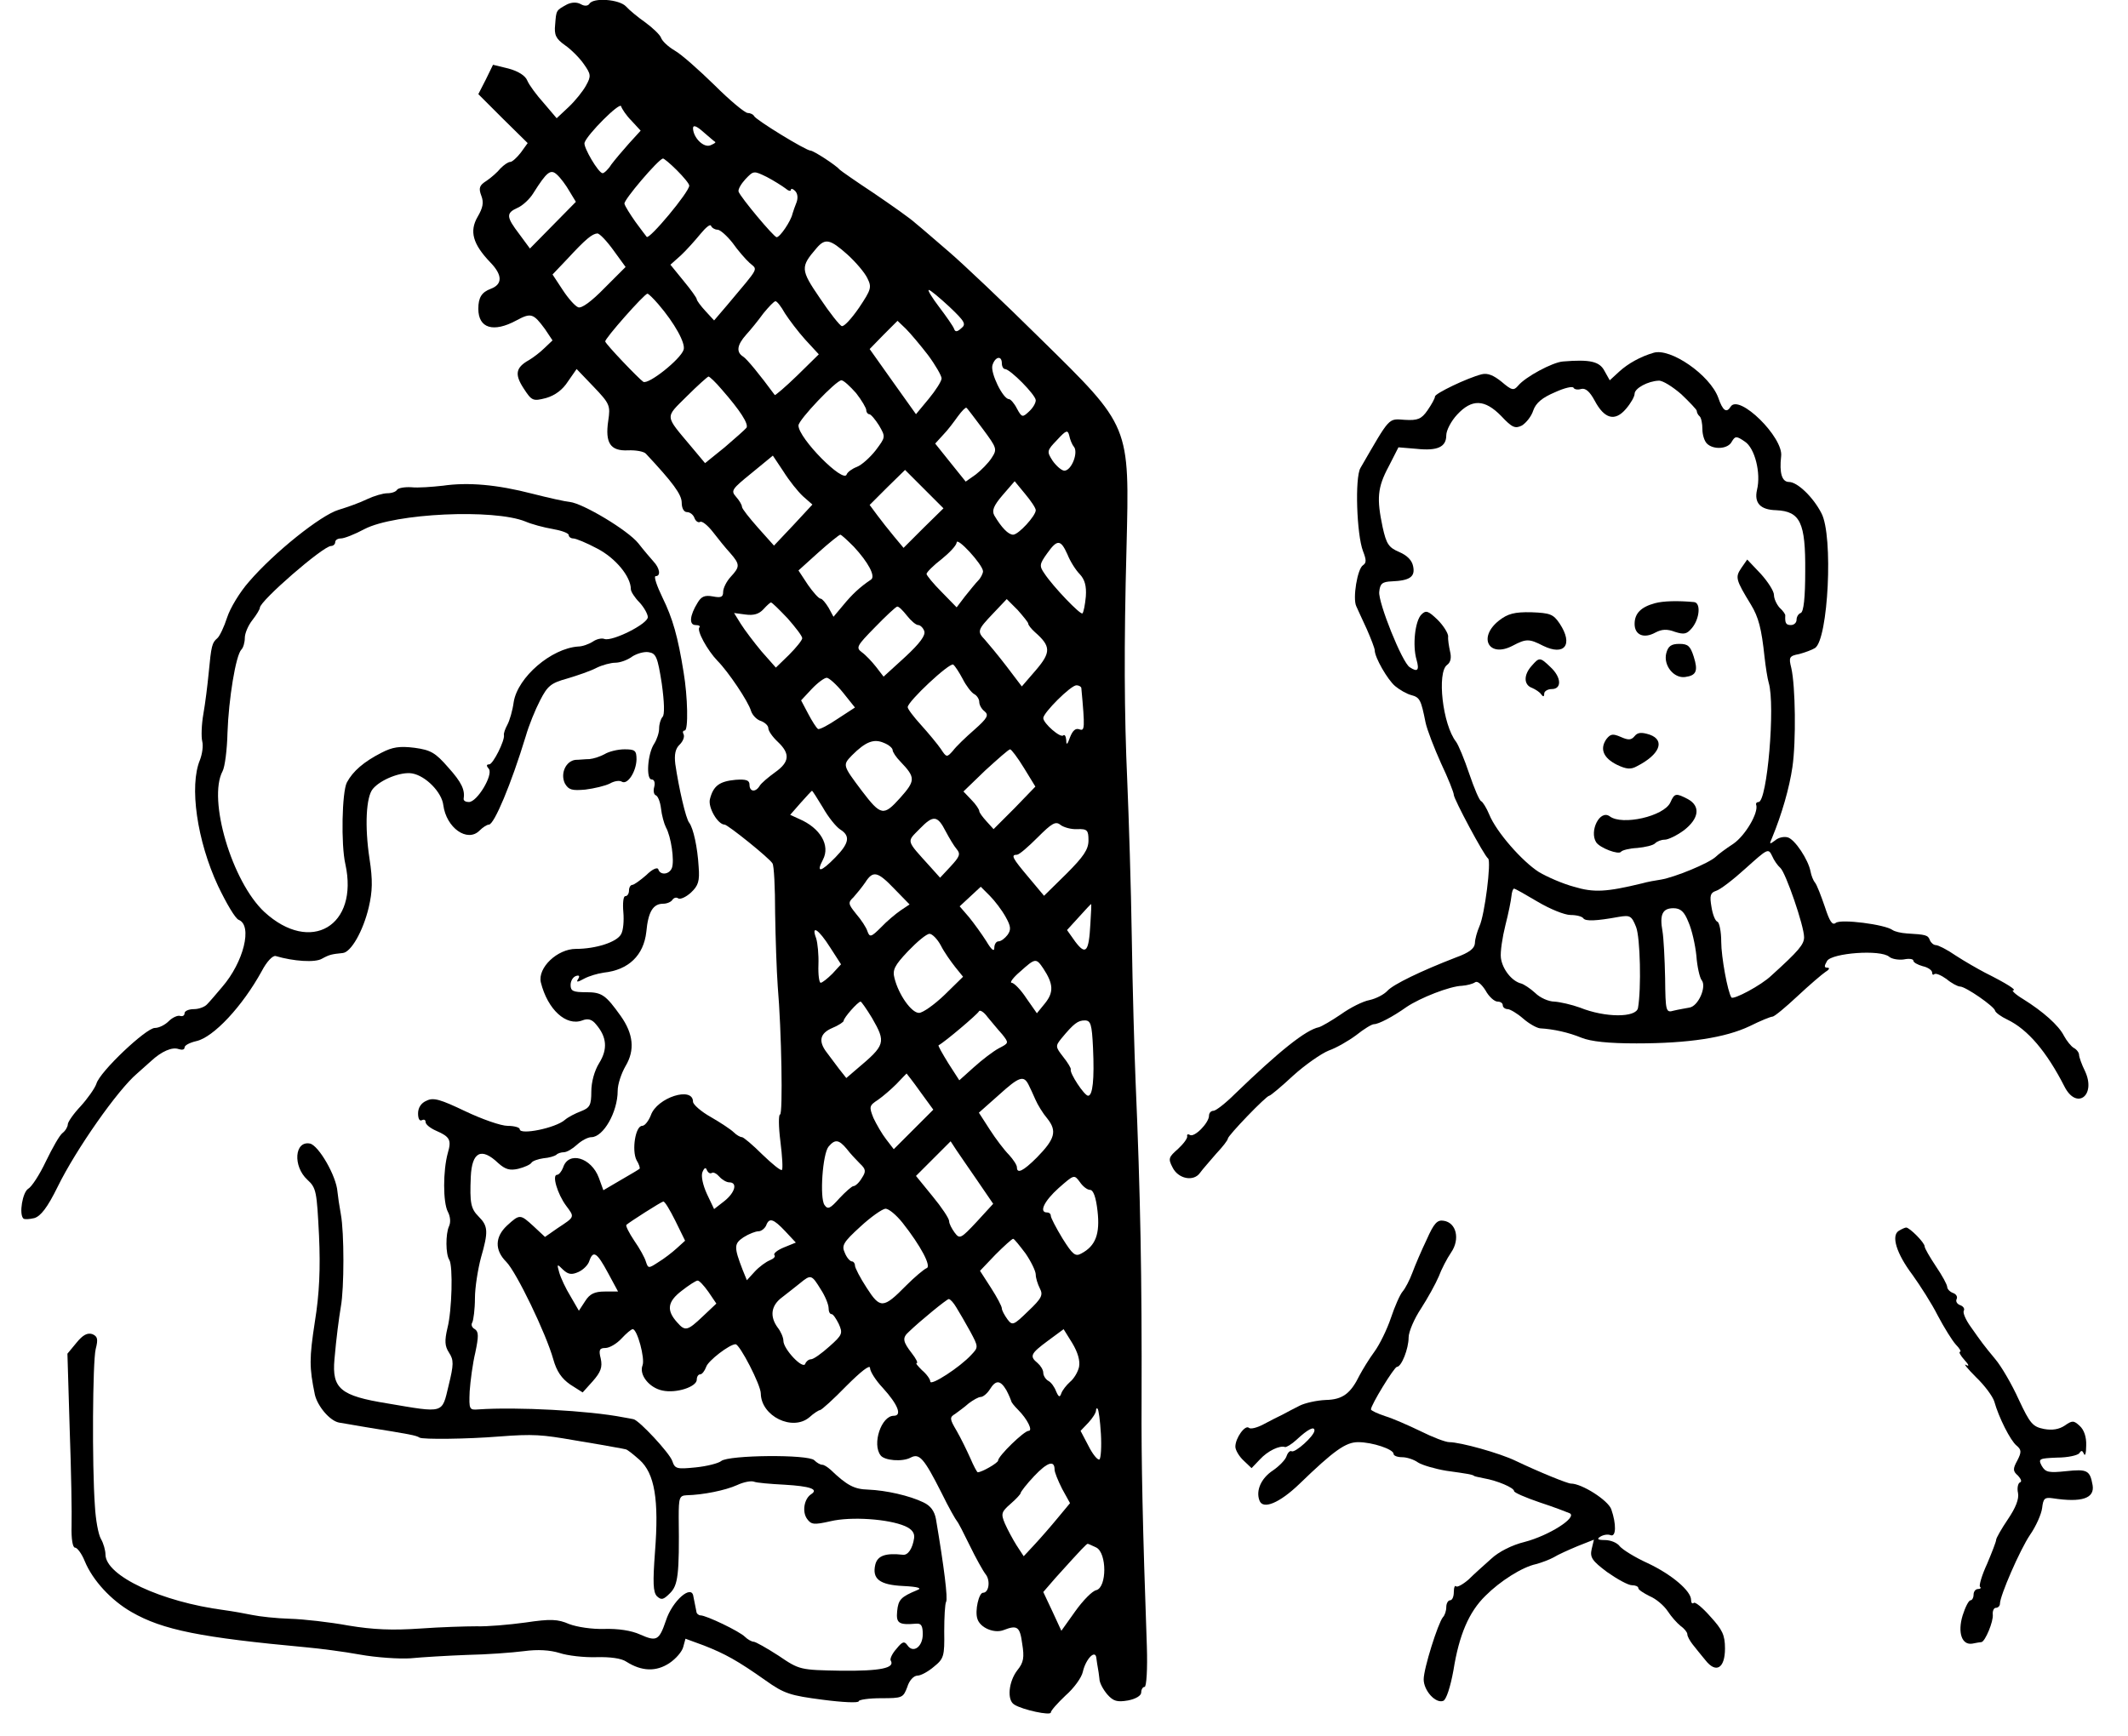 <?xml version="1.0" standalone="no"?>
<!DOCTYPE svg PUBLIC "-//W3C//DTD SVG 20010904//EN"
 "http://www.w3.org/TR/2001/REC-SVG-20010904/DTD/svg10.dtd">
<svg version="1.0" xmlns="http://www.w3.org/2000/svg"
 width="565pt" height="461pt" viewBox="0 0 565 461"
 preserveAspectRatio="xMidYMid meet">
<g transform="translate(0,461) scale(0.1,-0.1)"
fill="#000000" stroke="none">
<path d="M1505 4598 c-29 -16 -28 -15 -31 -53 -3 -28 2 -38 26 -55 16 -11 39
-34 50 -50 19 -27 20 -32 6 -57 -8 -15 -29 -41 -46 -57 l-32 -30 -34 40 c-19
21 -39 48 -44 60 -5 13 -24 25 -50 32 l-41 10 -19 -39 -20 -39 65 -65 66 -65
-18 -25 c-10 -13 -23 -25 -28 -25 -6 0 -17 -8 -26 -17 -8 -10 -25 -25 -37 -33
-19 -12 -22 -19 -14 -40 7 -18 4 -32 -10 -56 -22 -38 -13 -72 34 -121 32 -33
33 -58 1 -70 -24 -9 -33 -23 -33 -53 0 -52 40 -64 101 -31 39 21 45 19 76 -23
l20 -30 -21 -20 c-12 -12 -31 -26 -41 -32 -36 -20 -39 -38 -15 -75 22 -34 25
-35 60 -26 24 7 44 22 58 44 l23 33 45 -47 c43 -45 45 -50 39 -90 -9 -60 6
-81 52 -79 21 1 43 -3 48 -9 71 -76 95 -108 95 -130 0 -15 6 -25 14 -25 8 0
17 -7 20 -16 3 -8 10 -13 15 -10 5 3 20 -9 34 -27 13 -17 34 -43 46 -56 26
-30 26 -36 1 -63 -11 -12 -20 -30 -20 -40 0 -14 -6 -16 -27 -12 -22 4 -31 0
-41 -17 -21 -34 -23 -59 -5 -59 9 0 13 -3 10 -6 -8 -8 21 -61 48 -89 28 -28
82 -108 89 -133 4 -12 16 -24 27 -27 10 -4 19 -12 19 -19 0 -7 11 -23 25 -36
34 -32 31 -54 -7 -81 -18 -13 -37 -29 -41 -36 -11 -18 -27 -16 -27 3 0 12 -9
15 -37 13 -43 -4 -59 -16 -68 -51 -6 -22 21 -68 39 -68 8 0 119 -89 127 -103
4 -5 7 -64 7 -131 1 -66 4 -155 7 -196 10 -115 14 -340 6 -340 -4 0 -4 -32 1
-71 5 -40 7 -74 4 -76 -3 -3 -26 16 -52 41 -25 25 -50 46 -54 46 -5 0 -15 6
-22 13 -7 7 -34 25 -60 40 -27 15 -48 34 -48 41 0 42 -96 11 -112 -36 -6 -15
-16 -28 -23 -28 -18 0 -28 -65 -15 -91 7 -11 10 -22 8 -23 -2 -2 -24 -15 -50
-30 l-46 -27 -12 33 c-20 54 -81 72 -95 27 -4 -10 -11 -19 -16 -19 -14 0 1
-51 24 -82 23 -31 24 -29 -23 -60 l-33 -23 -30 28 c-36 33 -37 33 -71 2 -32
-30 -33 -65 -2 -96 27 -27 106 -191 125 -259 9 -32 22 -51 45 -67 l33 -21 27
30 c21 24 26 37 21 60 -6 23 -3 28 12 28 11 0 30 11 43 25 13 14 26 25 30 25
12 0 33 -78 26 -96 -10 -25 18 -60 53 -67 37 -8 91 10 91 29 0 8 4 14 9 14 5
0 12 9 16 20 5 16 62 60 78 60 11 0 67 -108 67 -131 1 -60 84 -101 129 -63 12
11 25 19 28 19 4 0 36 29 70 64 38 38 63 58 63 48 0 -9 15 -33 34 -53 40 -44
52 -74 29 -74 -33 0 -58 -75 -35 -105 10 -14 58 -18 80 -6 23 12 35 -1 82 -94
19 -39 38 -72 41 -75 3 -3 18 -32 34 -65 16 -33 35 -67 42 -76 13 -16 9 -49
-7 -49 -11 0 -22 -48 -15 -69 7 -24 45 -40 70 -30 36 14 43 9 49 -36 6 -37 4
-50 -13 -71 -23 -30 -28 -79 -8 -91 22 -14 97 -30 97 -21 0 5 18 25 39 45 22
19 43 48 46 63 8 35 34 61 36 36 1 -9 3 -20 4 -26 1 -5 3 -18 4 -28 0 -11 10
-29 21 -42 16 -18 26 -21 55 -16 21 4 35 13 35 21 0 8 4 15 9 15 5 0 8 47 6
108 -11 310 -15 494 -14 652 1 327 -3 547 -16 850 -3 74 -8 245 -10 380 -2
134 -8 321 -12 415 -8 180 -9 359 -2 620 8 328 11 320 -228 555 -98 97 -207
200 -242 230 -35 30 -75 65 -90 77 -14 13 -64 48 -111 80 -47 31 -87 59 -90
62 -10 12 -70 51 -78 51 -12 0 -146 82 -150 92 -2 4 -10 8 -17 8 -7 0 -47 33
-88 74 -41 40 -88 82 -106 92 -17 10 -33 25 -36 34 -3 8 -22 26 -41 40 -20 14
-43 33 -52 43 -18 19 -87 24 -97 7 -4 -6 -13 -7 -23 -1 -11 6 -25 5 -37 -1z
m172 -309 l24 -26 -31 -34 c-17 -19 -38 -44 -47 -56 -8 -13 -19 -23 -23 -23
-11 0 -52 70 -48 81 7 22 93 108 97 97 2 -7 14 -25 28 -39z m222 -56 c2 -2 -4
-5 -13 -9 -18 -7 -45 20 -46 45 0 10 9 7 28 -10 15 -13 29 -25 31 -26z m-102
-75 c18 -18 33 -36 33 -41 0 -17 -107 -145 -113 -136 -2 2 -15 20 -30 40 -14
20 -28 42 -29 48 -3 9 89 117 102 120 2 1 19 -13 37 -31z m-285 -56 l17 -28
-61 -62 -61 -62 -28 38 c-35 46 -36 56 -5 70 14 6 33 24 42 39 36 57 46 65 63
49 9 -8 24 -28 33 -44z m573 8 c8 -7 15 -9 15 -4 0 4 5 3 11 -3 7 -7 8 -19 4
-30 -4 -10 -9 -24 -11 -31 -4 -19 -33 -62 -42 -62 -8 1 -95 105 -101 121 -2 6
7 21 18 33 22 23 22 23 57 6 19 -10 41 -24 49 -30z m-180 -110 c7 0 25 -16 40
-35 14 -20 35 -44 45 -53 22 -20 29 -7 -59 -112 l-35 -41 -23 25 c-13 14 -23
28 -23 31 0 4 -16 26 -35 49 l-35 43 28 25 c15 14 38 40 52 57 14 17 26 27 28
21 2 -5 10 -10 17 -10z m-276 -55 l32 -44 -56 -56 c-34 -35 -61 -55 -70 -51
-8 3 -26 23 -41 46 l-27 41 39 41 c49 53 66 67 80 68 6 0 25 -20 43 -45z m621
-11 c22 -20 46 -48 53 -63 12 -24 10 -30 -22 -78 -20 -29 -40 -51 -46 -49 -5
1 -32 35 -58 74 -52 76 -52 83 -9 133 23 27 36 24 82 -17z m271 -139 c41 -39
45 -46 31 -57 -11 -10 -16 -10 -19 -1 -2 6 -20 32 -39 57 -19 25 -32 46 -28
46 4 0 28 -20 55 -45z m-773 7 c43 -50 73 -104 67 -121 -8 -25 -93 -93 -107
-85 -12 8 -99 99 -101 107 -3 6 104 127 112 127 3 0 16 -13 29 -28z m336 -24
c11 -17 35 -49 54 -70 l36 -39 -57 -56 c-32 -31 -59 -54 -60 -52 -39 53 -74
96 -84 102 -19 12 -16 31 8 58 12 13 33 39 46 57 14 17 28 32 32 32 4 0 15
-14 25 -32z m380 -111 c20 -27 36 -55 36 -62 0 -7 -15 -31 -34 -54 l-34 -41
-62 87 -61 86 37 38 37 37 22 -21 c12 -12 39 -44 59 -70z m196 -22 c0 -8 4
-15 8 -15 14 0 82 -69 82 -83 0 -8 -8 -21 -18 -30 -17 -16 -19 -16 -32 8 -7
14 -17 25 -21 25 -16 0 -50 70 -44 90 7 23 25 27 25 5z m-744 -69 c50 -57 72
-92 66 -102 -4 -5 -30 -28 -58 -52 l-52 -42 -36 43 c-72 86 -71 76 -13 134 29
29 55 52 58 53 3 0 19 -15 35 -34z m357 -10 c15 -19 27 -40 27 -45 0 -6 4 -11
8 -11 4 0 16 -14 26 -30 18 -31 17 -31 -9 -66 -15 -19 -37 -39 -50 -44 -13 -5
-25 -14 -27 -20 -8 -25 -128 96 -128 130 0 15 100 120 114 120 6 0 23 -16 39
-34z m337 -96 c37 -50 38 -53 23 -76 -9 -14 -28 -33 -42 -44 l-27 -19 -41 51
-40 50 21 23 c12 12 29 35 39 49 11 15 21 25 23 23 3 -2 22 -28 44 -57z m241
-46 c13 -15 -6 -64 -25 -64 -7 0 -21 12 -31 26 -16 25 -16 27 12 56 24 26 28
27 32 11 2 -10 7 -23 12 -29z m-719 -132 l25 -22 -51 -55 -51 -54 -42 47 c-23
26 -43 51 -43 56 0 5 -7 17 -16 27 -14 16 -11 20 42 63 l56 46 28 -42 c15 -24
38 -53 52 -66z m320 -84 l-53 -53 -25 30 c-14 17 -34 42 -45 57 l-20 27 47 47
47 46 51 -51 51 -51 -53 -52z m298 47 c0 -15 -46 -65 -60 -65 -13 0 -31 19
-50 51 -7 13 -2 26 22 54 l32 37 28 -34 c15 -18 28 -37 28 -43z m-483 -97 c38
-41 58 -78 46 -87 -30 -20 -51 -40 -74 -68 l-26 -31 -13 24 c-8 13 -17 24 -21
24 -5 0 -20 17 -34 37 l-25 38 52 47 c29 26 55 47 59 48 3 0 19 -15 36 -32z
m343 -65 c0 -6 -6 -18 -13 -25 -7 -7 -22 -26 -35 -42 l-22 -29 -40 41 c-22 22
-40 44 -40 48 1 5 19 23 40 39 21 17 39 36 40 44 0 17 69 -58 70 -76z m224 45
c7 -18 22 -42 33 -53 13 -14 18 -31 16 -59 -2 -22 -6 -42 -9 -45 -5 -5 -78 71
-101 106 -14 20 -13 25 7 53 27 38 36 38 54 -2z m-104 -184 c0 -4 8 -14 18
-23 42 -37 43 -53 3 -100 l-38 -44 -41 54 c-23 30 -49 61 -57 70 -21 22 -20
26 22 70 l36 38 29 -29 c15 -17 28 -33 28 -36z m-639 14 c21 -24 39 -47 39
-53 0 -5 -16 -25 -35 -44 l-35 -34 -38 43 c-20 24 -45 57 -55 73 l-18 29 30
-4 c22 -3 36 1 48 14 9 10 18 18 20 18 3 0 22 -19 44 -42z m317 7 c11 -14 24
-25 30 -25 5 0 13 -7 16 -16 4 -11 -11 -32 -51 -69 l-57 -52 -20 26 c-11 14
-28 32 -38 39 -16 12 -13 17 35 66 29 30 55 54 59 55 4 1 15 -10 26 -24z m148
-168 c9 -18 23 -36 30 -40 8 -4 14 -14 14 -21 0 -8 6 -19 14 -25 12 -10 8 -18
-27 -49 -23 -20 -49 -45 -57 -56 -16 -18 -17 -18 -32 5 -9 13 -33 42 -52 63
-20 22 -36 43 -36 48 0 15 111 119 121 113 5 -4 16 -21 25 -38z m-318 -36 l32
-40 -46 -30 c-25 -17 -48 -29 -52 -27 -4 2 -16 21 -26 40 l-19 36 28 30 c16
17 34 30 40 30 6 0 26 -18 43 -39z m633 12 c10 -108 9 -115 -5 -110 -10 4 -18
-3 -25 -21 -7 -20 -10 -22 -10 -8 -1 11 -4 16 -8 13 -7 -8 -53 32 -53 46 0 14
73 87 88 87 6 0 12 -3 13 -7z m-501 -165 c0 -5 9 -19 21 -31 40 -42 40 -50 -1
-96 -44 -49 -51 -48 -102 19 -51 68 -51 68 -26 94 36 36 58 45 85 33 13 -5 23
-14 23 -19z m349 -48 l30 -49 -55 -57 -56 -56 -19 21 c-10 11 -19 23 -19 27 0
4 -9 18 -21 30 l-21 22 58 56 c33 30 62 56 66 56 3 0 20 -22 37 -50z m-534
-105 c14 -25 35 -51 46 -58 27 -17 24 -36 -13 -74 -39 -40 -52 -42 -33 -6 20
38 -7 84 -63 108 l-24 11 28 32 c16 18 29 32 30 32 1 0 14 -20 29 -45z m326
-63 c9 -17 22 -39 29 -47 11 -13 8 -20 -16 -46 l-28 -30 -26 29 c-66 73 -63
65 -28 101 36 37 47 36 69 -7z m349 6 c27 1 30 -3 30 -30 0 -24 -13 -43 -59
-89 l-59 -58 -41 49 c-43 51 -48 60 -31 60 6 0 30 21 55 46 38 38 48 44 61 33
8 -6 28 -12 44 -11z m-485 -159 l40 -41 -24 -16 c-13 -9 -37 -29 -52 -45 -26
-26 -30 -27 -36 -10 -3 10 -17 31 -30 46 -21 26 -22 30 -7 44 8 9 22 26 31 39
21 33 33 30 78 -17z m295 -74 c14 -25 15 -34 5 -48 -7 -9 -17 -17 -24 -17 -6
0 -11 -8 -11 -17 0 -12 -8 -5 -21 17 -12 19 -33 48 -46 64 l-25 29 28 26 28
26 24 -24 c13 -13 32 -38 42 -56z m225 -19 c-4 -74 -12 -84 -40 -47 l-22 31
31 34 c17 19 32 35 33 35 1 1 0 -23 -2 -53z m-691 -62 l29 -45 -23 -25 c-13
-13 -27 -24 -31 -24 -4 0 -7 21 -6 48 1 26 -2 57 -6 70 -14 37 6 25 37 -24z
m294 5 c9 -18 27 -43 38 -57 l21 -26 -49 -48 c-27 -26 -58 -48 -68 -48 -20 0
-54 48 -65 92 -6 22 0 34 36 72 24 25 49 46 57 46 7 0 21 -14 30 -31z m272
-61 c27 -41 28 -63 5 -92 l-22 -27 -28 40 c-15 23 -33 41 -39 41 -6 0 4 14 23
30 40 36 42 36 61 8z m-455 -131 c38 -66 36 -72 -40 -136 l-28 -24 -19 24
c-10 13 -25 33 -33 44 -23 30 -18 51 15 65 17 7 30 16 30 19 0 8 38 51 45 51
2 0 16 -20 30 -43z m346 -44 c18 -23 18 -23 -9 -37 -15 -8 -45 -31 -66 -50
l-39 -35 -29 45 c-16 26 -28 47 -26 48 17 9 104 83 107 90 2 5 13 -1 23 -15
11 -13 28 -34 39 -46z m241 -35 c4 -86 -1 -128 -13 -128 -10 0 -50 61 -46 70
1 3 -8 18 -20 33 -21 27 -21 29 -5 49 33 40 44 48 62 48 16 0 19 -10 22 -72z
m-459 -117 l35 -48 -53 -53 -52 -52 -20 26 c-11 14 -26 40 -34 57 -12 30 -11
33 12 48 13 9 35 28 49 42 14 15 26 27 27 28 0 0 17 -21 36 -48z m288 18 c4
-8 12 -25 18 -39 6 -14 20 -37 32 -51 26 -33 20 -54 -28 -103 -37 -37 -53 -44
-53 -26 0 6 -10 21 -21 33 -12 12 -35 42 -51 67 l-29 45 53 47 c54 49 66 53
79 27z m-483 -170 c9 -12 25 -29 35 -39 16 -15 17 -21 5 -39 -7 -12 -17 -21
-22 -21 -4 0 -21 -15 -37 -32 -25 -28 -31 -31 -40 -18 -13 19 -5 136 11 155
17 20 27 19 48 -6z m348 -86 l41 -60 -44 -48 c-42 -45 -45 -46 -58 -29 -8 11
-15 24 -15 31 0 7 -20 37 -44 66 l-44 54 46 46 46 46 15 -23 c9 -13 34 -50 57
-83z m-706 22 c4 3 13 -2 20 -10 7 -8 19 -15 26 -15 23 0 16 -27 -13 -50 l-27
-21 -19 40 c-11 24 -16 48 -12 58 5 12 9 14 12 5 3 -6 8 -10 13 -7z m1004 -45
c9 0 16 -20 20 -56 7 -61 -5 -93 -43 -113 -16 -9 -23 -3 -50 40 -17 28 -31 55
-31 60 0 5 -4 9 -10 9 -22 0 -8 30 31 65 41 36 41 36 56 16 8 -12 20 -21 27
-21z m-1101 -82 l26 -53 -22 -20 c-12 -11 -34 -28 -49 -37 -26 -17 -27 -17
-33 1 -3 11 -17 36 -31 56 -14 21 -23 39 -21 42 9 8 92 61 98 62 4 1 18 -23
32 -51z m603 -5 c49 -62 78 -117 64 -121 -7 -3 -31 -23 -54 -46 -61 -62 -69
-62 -105 -6 -17 26 -31 53 -31 59 0 6 -4 11 -8 11 -5 0 -14 10 -19 23 -9 19
-4 28 41 69 28 26 58 47 67 48 9 0 29 -17 45 -37z m-311 -23 l28 -30 -32 -13
c-17 -7 -28 -16 -25 -20 4 -4 -2 -10 -12 -14 -10 -4 -28 -17 -40 -30 l-21 -23
-11 27 c-24 62 -23 70 2 87 14 9 32 16 40 16 7 0 16 7 20 15 8 22 19 19 51
-15z m638 -59 c15 -22 27 -47 27 -56 0 -9 5 -25 11 -37 9 -17 5 -26 -31 -60
-39 -38 -42 -39 -55 -22 -8 11 -15 24 -15 29 0 6 -13 30 -29 55 l-29 45 41 43
c23 23 44 42 47 42 3 0 17 -18 33 -39z m-1109 -51 l27 -50 -35 0 c-27 0 -40
-6 -52 -25 l-17 -26 -22 38 c-13 21 -26 49 -30 63 -7 24 -6 24 10 8 14 -13 23
-14 41 -6 13 6 26 19 29 30 10 28 20 22 49 -32z m565 -44 c12 -18 21 -41 21
-50 0 -9 3 -16 8 -16 4 0 12 -12 19 -26 11 -25 10 -29 -25 -60 -20 -18 -42
-34 -49 -34 -6 0 -13 -6 -15 -12 -6 -16 -58 39 -58 61 0 9 -7 25 -15 35 -22
30 -18 59 12 81 14 11 36 28 47 37 29 24 31 23 55 -16z m-298 -7 l21 -31 -36
-34 c-41 -39 -47 -40 -68 -16 -29 32 -26 55 12 84 19 15 38 27 42 27 4 1 17
-13 29 -30z m658 -41 c8 -13 25 -42 37 -64 22 -41 22 -42 3 -62 -30 -33 -109
-84 -109 -71 0 6 -10 20 -22 30 -11 11 -18 19 -14 19 4 0 -2 12 -13 26 -24 31
-26 41 -8 57 30 29 101 87 106 87 4 0 13 -10 20 -22z m326 -158 c-3 -14 -14
-32 -24 -40 -10 -9 -20 -22 -23 -30 -4 -12 -7 -11 -14 5 -4 11 -13 24 -21 28
-7 4 -13 14 -13 21 0 8 -7 19 -15 26 -22 18 -19 25 27 59 l42 31 23 -37 c15
-25 21 -47 18 -63z m-193 -62 c7 -13 12 -26 13 -29 0 -3 8 -13 18 -23 25 -25
40 -56 28 -56 -12 0 -81 -67 -81 -79 0 -6 -43 -31 -54 -31 -2 0 -11 17 -20 38
-9 20 -25 53 -36 72 -19 32 -19 36 -4 45 8 6 25 18 36 28 12 9 26 17 32 17 6
0 17 9 24 20 16 26 28 25 44 -2z m251 -116 c2 -34 0 -65 -4 -68 -5 -2 -18 14
-29 36 l-21 40 21 22 c11 12 20 26 20 32 0 5 2 7 4 5 3 -2 7 -33 9 -67z m-123
-95 c0 -7 9 -29 20 -51 l21 -38 -34 -41 c-19 -23 -47 -55 -62 -71 l-27 -29
-19 29 c-10 16 -24 42 -31 58 -11 26 -9 31 15 52 15 13 27 26 27 29 0 3 16 24
36 45 35 37 54 43 54 17z m111 -207 c28 -15 28 -105 0 -113 -11 -2 -36 -28
-56 -56 l-37 -52 -24 52 -24 51 32 37 c73 81 83 91 86 91 2 0 12 -5 23 -10z"/>
<path d="M4390 3673 c-34 -10 -67 -28 -91 -50 l-25 -23 -14 25 c-13 25 -38 31
-110 25 -28 -2 -100 -41 -119 -64 -12 -14 -17 -13 -44 10 -21 17 -37 24 -53
20 -39 -10 -124 -51 -124 -59 0 -5 -9 -21 -20 -37 -16 -23 -26 -27 -60 -25
-45 3 -38 10 -118 -128 -15 -26 -10 -177 7 -221 9 -23 9 -31 0 -37 -15 -9 -28
-88 -18 -109 4 -8 16 -36 28 -61 11 -25 21 -51 21 -56 0 -19 34 -78 54 -95 12
-10 31 -21 43 -24 23 -6 26 -13 38 -73 4 -19 23 -68 41 -108 19 -40 34 -78 34
-84 0 -11 80 -161 91 -169 9 -7 -9 -150 -23 -180 -6 -14 -12 -34 -12 -45 -1
-14 -15 -25 -51 -38 -93 -36 -165 -71 -181 -88 -9 -10 -30 -21 -48 -25 -17 -3
-51 -20 -76 -38 -25 -17 -51 -32 -58 -34 -35 -7 -106 -64 -223 -177 -25 -25
-51 -45 -57 -45 -7 0 -12 -6 -12 -13 0 -19 -39 -59 -51 -51 -5 3 -8 1 -7 -3 2
-5 -9 -20 -24 -34 -25 -22 -27 -26 -15 -49 15 -31 56 -39 73 -15 7 10 27 32
43 51 17 18 31 36 31 40 0 8 102 114 110 114 3 0 32 24 63 53 32 29 75 59 95
67 20 7 53 26 73 41 20 16 41 29 47 29 12 0 49 19 87 46 36 24 114 55 147 56
13 1 28 5 34 9 6 5 17 -4 28 -21 9 -17 24 -30 32 -30 8 0 14 -4 14 -10 0 -5 6
-10 13 -10 6 0 25 -11 41 -25 16 -14 36 -25 45 -26 36 -2 76 -11 110 -25 25
-10 71 -15 146 -15 138 0 236 15 301 46 28 14 55 25 60 25 5 0 35 25 66 54 32
30 66 59 75 65 10 6 12 11 5 11 -9 0 -9 4 -1 18 13 21 142 31 165 11 7 -6 25
-9 39 -7 14 3 25 1 25 -3 0 -5 11 -11 25 -15 14 -3 25 -11 25 -17 0 -6 3 -7 6
-4 4 3 18 -3 32 -13 13 -11 30 -20 36 -20 15 0 91 -53 93 -64 1 -5 16 -16 33
-24 54 -26 104 -85 151 -177 32 -64 85 -25 55 40 -9 18 -16 38 -16 44 0 5 -6
14 -14 18 -7 4 -19 19 -26 32 -14 28 -56 65 -109 98 -20 12 -31 23 -26 23 11
0 -17 18 -75 47 -19 10 -54 30 -77 45 -23 16 -47 28 -53 28 -6 0 -13 6 -16 13
-5 14 -11 15 -61 18 -16 1 -32 5 -38 9 -20 15 -138 30 -151 19 -9 -7 -16 3
-29 43 -10 29 -21 58 -26 64 -5 6 -10 19 -12 30 -6 31 -41 84 -60 90 -10 3
-25 0 -34 -8 -15 -11 -16 -11 -8 7 26 63 46 133 54 188 10 69 8 215 -3 263 -7
28 -6 32 21 37 15 4 34 11 42 16 35 23 49 298 17 358 -22 43 -64 83 -86 83
-19 0 -26 24 -21 68 7 50 -112 167 -134 132 -11 -18 -21 -11 -33 24 -22 60
-127 133 -172 119z m74 -110 c22 -21 41 -41 41 -44 0 -4 3 -11 8 -15 4 -4 7
-19 7 -34 0 -14 5 -31 12 -38 17 -17 56 -15 66 5 9 15 12 16 35 0 26 -17 43
-83 32 -128 -8 -35 9 -53 51 -54 64 -3 78 -33 77 -162 0 -70 -4 -108 -12 -111
-6 -2 -11 -10 -11 -18 0 -8 -7 -14 -15 -14 -13 0 -16 5 -15 25 1 3 -6 13 -15
21 -8 9 -15 24 -15 34 0 10 -16 35 -35 56 l-36 38 -16 -23 c-16 -24 -15 -30
26 -97 20 -33 28 -63 36 -139 3 -27 8 -58 11 -68 18 -59 -4 -317 -27 -317 -5
0 -8 -4 -6 -8 6 -21 -29 -81 -61 -103 -20 -13 -40 -28 -46 -34 -19 -18 -110
-55 -146 -61 -14 -2 -36 -6 -50 -10 -95 -23 -128 -25 -181 -9 -30 8 -71 26
-93 39 -44 28 -113 106 -132 153 -7 17 -17 33 -21 35 -5 1 -19 35 -32 73 -13
39 -29 77 -35 85 -36 46 -51 184 -24 204 10 7 12 20 8 36 -3 14 -6 32 -5 40 0
8 -12 28 -28 44 -25 24 -31 26 -43 14 -17 -17 -24 -82 -13 -120 8 -28 3 -34
-18 -20 -20 12 -84 172 -81 200 2 22 8 27 33 28 48 2 63 12 57 40 -3 16 -16
29 -37 38 -28 12 -34 21 -44 66 -16 76 -14 105 16 161 l26 51 48 -4 c56 -6 79
5 79 36 0 13 13 38 29 55 39 42 73 41 117 -4 29 -31 37 -34 55 -25 11 7 25 24
30 40 7 20 24 34 57 48 26 12 48 17 50 12 2 -4 11 -6 20 -3 12 3 23 -7 36 -31
26 -49 54 -56 83 -22 13 15 23 33 23 40 0 15 36 34 64 35 10 1 37 -16 60 -36z
m263 -1258 c14 -12 63 -154 63 -184 0 -19 -14 -36 -87 -102 -27 -26 -101 -65
-106 -58 -10 15 -27 108 -27 148 0 27 -5 51 -10 53 -6 2 -13 20 -16 40 -5 29
-3 37 12 42 11 3 46 30 79 60 58 52 60 54 70 33 5 -12 15 -26 22 -32z m-644
-90 c32 -19 71 -35 87 -35 16 0 31 -4 34 -9 6 -8 34 -7 94 4 30 5 34 3 46 -27
11 -28 14 -164 5 -215 -5 -26 -87 -26 -154 1 -22 8 -53 15 -68 16 -15 0 -38
10 -51 23 -13 12 -30 23 -37 25 -25 6 -50 38 -54 68 -2 16 4 55 12 87 8 31 15
66 16 77 1 11 4 20 7 20 3 0 31 -16 63 -35z m400 -54 c9 -20 18 -60 21 -89 2
-29 9 -59 14 -65 14 -17 -9 -70 -33 -73 -10 -2 -29 -5 -41 -8 -21 -6 -22 -3
-23 87 -1 50 -4 107 -7 124 -8 44 0 61 29 61 19 0 29 -9 40 -37z"/>
<path d="M4394 3008 c-37 -10 -54 -27 -54 -55 0 -29 24 -40 55 -23 17 9 31 10
52 2 25 -8 32 -6 46 11 20 25 23 66 5 68 -43 4 -82 3 -104 -3z"/>
<path d="M3980 2962 c-57 -45 -27 -100 36 -67 36 19 44 19 81 0 57 -28 81 3
44 59 -17 25 -25 28 -75 30 -45 1 -63 -4 -86 -22z"/>
<path d="M4424 2875 c-8 -32 20 -67 50 -63 30 4 35 16 23 54 -9 28 -15 34 -38
34 -22 0 -30 -6 -35 -25z"/>
<path d="M4067 2842 c-22 -24 -22 -51 1 -59 9 -4 20 -11 24 -17 5 -7 8 -7 8 2
0 6 9 12 20 12 27 0 26 31 -3 58 -28 27 -30 27 -50 4z"/>
<path d="M4340 2655 c-9 -11 -17 -11 -37 -2 -21 9 -27 8 -38 -6 -18 -26 -8
-50 28 -68 25 -12 37 -13 53 -4 61 31 76 69 34 84 -22 7 -32 6 -40 -4z"/>
<path d="M4435 2479 c-17 -37 -128 -62 -161 -37 -26 19 -55 -39 -36 -69 10
-15 60 -34 66 -25 3 4 22 9 43 10 21 2 42 7 47 12 6 6 17 10 26 10 9 0 32 11
51 25 40 31 45 64 10 83 -31 16 -35 16 -46 -9z"/>
<path d="M1175 3320 c-27 -3 -65 -6 -83 -4 -18 1 -35 -2 -38 -7 -3 -5 -14 -9
-26 -9 -11 0 -35 -7 -54 -16 -18 -9 -52 -21 -75 -28 -47 -14 -171 -113 -238
-191 -24 -27 -50 -70 -58 -95 -8 -25 -20 -50 -26 -55 -14 -12 -16 -19 -23 -93
-3 -31 -9 -80 -14 -108 -5 -28 -6 -61 -3 -73 3 -12 0 -33 -6 -49 -29 -69 -8
-215 48 -335 22 -46 46 -87 55 -90 37 -15 13 -112 -44 -178 -16 -19 -34 -40
-40 -46 -6 -7 -22 -13 -35 -13 -14 0 -25 -5 -25 -11 0 -6 -5 -9 -12 -7 -6 2
-20 -4 -30 -14 -10 -10 -26 -18 -37 -18 -23 0 -146 -116 -155 -148 -4 -12 -23
-39 -42 -60 -19 -20 -34 -42 -34 -48 0 -6 -6 -17 -14 -23 -8 -6 -27 -40 -44
-75 -17 -36 -38 -68 -47 -73 -15 -9 -25 -67 -13 -79 3 -3 16 -2 29 1 17 5 35
28 62 83 49 100 160 258 211 301 10 9 27 24 37 33 28 26 56 38 73 32 9 -3 16
-2 16 4 0 6 14 13 31 17 46 10 123 93 174 186 13 25 29 42 37 40 47 -14 105
-18 123 -7 20 11 26 12 55 15 22 2 54 58 69 121 10 43 11 72 2 130 -13 86 -9
164 9 185 21 25 75 46 104 41 36 -6 79 -50 83 -84 8 -61 64 -100 96 -68 9 9
20 16 25 16 14 0 59 107 98 235 8 28 25 70 38 95 20 39 29 46 72 58 27 8 62
20 77 28 16 8 39 14 51 14 12 0 32 7 44 16 12 8 32 14 44 12 20 -3 24 -13 35
-83 7 -50 8 -84 2 -89 -5 -6 -9 -19 -9 -31 0 -11 -6 -29 -13 -40 -18 -27 -22
-95 -7 -95 7 0 10 -8 7 -20 -3 -10 -1 -20 4 -22 6 -2 12 -18 14 -35 2 -18 8
-40 13 -50 14 -25 23 -89 16 -108 -7 -18 -31 -20 -36 -4 -2 7 -16 1 -32 -15
-16 -14 -33 -26 -37 -26 -5 0 -9 -7 -9 -15 0 -8 -4 -15 -10 -15 -5 0 -7 -19
-5 -42 2 -23 0 -49 -6 -59 -11 -21 -67 -39 -120 -39 -49 0 -102 -50 -93 -89
18 -72 67 -117 110 -101 15 6 26 3 37 -11 28 -33 31 -65 8 -102 -13 -21 -21
-51 -21 -76 0 -36 -4 -43 -27 -52 -16 -6 -35 -16 -43 -23 -25 -22 -120 -41
-120 -25 0 5 -15 9 -32 9 -18 0 -69 18 -113 39 -65 31 -84 37 -102 28 -15 -6
-23 -19 -23 -34 0 -14 4 -21 10 -18 6 3 10 1 10 -5 0 -6 12 -16 28 -23 37 -16
41 -25 31 -59 -13 -47 -13 -131 0 -156 7 -13 8 -29 3 -39 -9 -20 -9 -74 1 -89
10 -16 7 -135 -5 -181 -8 -34 -7 -48 4 -65 13 -20 13 -31 -1 -88 -18 -75 -10
-73 -163 -47 -124 20 -147 39 -140 117 5 58 12 110 17 140 9 49 9 197 0 245
-4 22 -8 49 -9 60 -3 42 -50 123 -73 128 -41 8 -46 -60 -7 -96 24 -22 25 -31
31 -148 4 -88 1 -155 -11 -229 -15 -98 -15 -121 0 -194 7 -30 39 -69 64 -74 8
-1 40 -7 70 -12 119 -19 135 -22 144 -28 9 -5 124 -4 211 3 91 7 114 5 200
-10 50 -8 99 -17 110 -19 11 -2 23 -4 26 -5 4 0 20 -13 37 -28 40 -36 52 -105
41 -245 -6 -81 -5 -106 5 -117 12 -11 17 -10 35 8 21 21 25 48 23 202 0 52 2
57 21 58 44 1 103 13 134 27 17 8 37 12 45 9 7 -3 43 -6 81 -8 68 -4 91 -12
71 -25 -19 -12 -25 -47 -11 -66 11 -15 18 -16 62 -6 55 13 154 6 198 -13 18
-8 26 -18 24 -32 -4 -27 -16 -46 -30 -44 -45 5 -67 -2 -73 -26 -9 -38 11 -54
74 -57 41 -2 51 -6 37 -11 -43 -18 -50 -25 -53 -56 -3 -32 4 -37 51 -33 13 1
17 -6 17 -28 0 -34 -26 -52 -41 -29 -8 11 -13 10 -29 -10 -11 -12 -18 -27 -15
-31 12 -20 -28 -28 -131 -27 -110 2 -111 2 -167 40 -31 20 -61 37 -66 37 -5 0
-16 6 -23 13 -15 15 -103 57 -118 57 -5 0 -11 5 -11 10 -1 6 -3 15 -4 20 -1 6
-3 15 -4 20 -4 34 -56 -11 -73 -64 -18 -53 -25 -56 -68 -37 -24 11 -59 16 -96
15 -32 -1 -72 5 -93 13 -30 13 -49 14 -116 4 -44 -6 -102 -11 -130 -10 -27 0
-95 -2 -150 -6 -73 -5 -124 -3 -190 8 -49 9 -119 17 -155 18 -36 1 -81 6 -100
10 -19 4 -53 10 -75 13 -167 22 -315 91 -315 148 0 10 -5 29 -12 41 -7 12 -14
51 -16 87 -8 111 -6 383 2 417 7 27 5 34 -9 40 -13 4 -25 -2 -42 -23 l-24 -29
6 -200 c4 -110 6 -226 5 -258 -1 -34 3 -57 9 -57 6 0 18 -16 26 -36 21 -51 70
-104 124 -135 83 -48 185 -68 466 -94 33 -3 96 -11 140 -19 44 -8 105 -12 135
-10 30 3 98 7 150 9 52 1 120 6 151 10 37 5 69 3 95 -5 21 -7 65 -12 97 -11
37 1 67 -3 80 -12 41 -26 79 -27 114 -4 18 12 34 31 37 43 l6 22 49 -18 c56
-22 89 -40 164 -93 49 -35 66 -40 151 -51 53 -7 96 -9 96 -4 0 4 27 8 59 8 57
0 59 1 70 30 5 17 17 30 27 30 9 0 29 11 44 24 26 21 28 28 27 93 0 38 2 74 5
79 5 8 -5 90 -27 220 -4 21 -14 35 -33 44 -37 18 -99 32 -147 34 -37 1 -56 11
-100 53 -8 7 -17 13 -22 13 -5 0 -14 5 -21 12 -16 16 -227 14 -247 -2 -7 -6
-38 -14 -68 -17 -50 -5 -55 -4 -62 17 -7 21 -88 108 -103 111 -4 1 -16 3 -27
5 -92 18 -283 28 -385 21 -24 -2 -25 0 -23 48 2 28 8 74 15 103 9 43 9 55 -1
62 -8 4 -11 12 -7 18 3 6 7 35 7 64 0 29 8 78 16 108 20 69 19 84 -6 109 -21
21 -24 36 -21 106 3 66 28 79 73 36 19 -17 31 -20 53 -15 16 4 32 11 35 16 3
5 18 10 32 12 15 1 30 6 34 9 3 4 13 7 20 7 8 0 23 9 35 20 12 11 29 20 38 20
32 0 70 67 70 123 0 18 10 47 21 66 25 42 21 85 -13 133 -40 56 -50 63 -92 63
-34 0 -41 3 -41 19 0 11 6 21 14 24 9 3 11 0 6 -8 -6 -9 -2 -9 16 1 13 7 37
14 52 16 66 7 106 46 113 108 5 54 18 75 45 75 10 0 21 5 24 10 4 6 11 8 16 4
6 -3 21 4 34 16 19 18 23 30 20 68 -3 52 -14 102 -25 117 -9 10 -28 94 -37
156 -3 25 0 41 12 52 9 9 13 21 10 27 -3 5 -2 10 3 10 10 0 8 90 -3 155 -15
94 -29 143 -56 198 -15 31 -24 57 -18 57 14 0 11 21 -6 39 -8 9 -26 30 -40 48
-28 35 -147 106 -182 110 -12 1 -57 11 -100 22 -93 24 -170 31 -238 21z m220
-95 c16 -7 49 -16 73 -20 23 -4 42 -11 42 -16 0 -5 6 -9 12 -9 7 0 36 -12 64
-27 48 -25 89 -74 89 -108 0 -6 10 -22 23 -35 12 -13 22 -31 22 -39 0 -18 -94
-65 -115 -58 -7 3 -21 0 -31 -7 -11 -7 -28 -13 -39 -13 -71 -5 -160 -81 -171
-147 -3 -23 -11 -50 -17 -61 -6 -11 -10 -23 -9 -27 3 -14 -29 -78 -39 -78 -8
0 -8 -4 -1 -12 12 -16 -31 -88 -53 -88 -8 0 -14 3 -14 8 4 24 -5 44 -41 84
-34 39 -46 46 -89 52 -40 5 -59 2 -88 -13 -47 -24 -76 -49 -92 -79 -13 -25
-16 -165 -4 -217 36 -164 -92 -240 -215 -127 -86 80 -151 299 -111 374 6 11
12 57 13 102 3 89 22 206 37 221 5 5 9 19 9 31 0 12 9 33 20 47 11 14 20 29
20 33 0 18 168 164 189 164 6 0 11 5 11 10 0 6 7 10 15 10 9 0 37 11 63 25 81
42 343 54 427 20z"/>
<path d="M1605 2607 c-11 -6 -29 -12 -40 -13 -11 0 -28 -2 -37 -2 -26 -3 -41
-37 -28 -63 10 -17 19 -19 54 -16 24 3 53 10 65 16 12 7 26 9 32 5 15 -9 38
26 39 59 0 24 -4 27 -32 27 -18 0 -42 -6 -53 -13z"/>
<path d="M3788 1318 c-14 -29 -31 -69 -38 -88 -7 -19 -19 -42 -26 -50 -7 -8
-21 -40 -31 -70 -10 -30 -30 -71 -44 -90 -14 -19 -31 -47 -39 -62 -24 -49 -45
-65 -90 -66 -24 -1 -55 -8 -69 -15 -14 -7 -35 -18 -46 -24 -11 -5 -34 -17 -51
-26 -17 -9 -34 -13 -38 -9 -10 9 -36 -27 -36 -50 0 -9 10 -26 22 -37 l21 -20
22 23 c21 23 53 38 67 33 3 -1 17 7 30 19 31 29 48 37 48 25 0 -14 -52 -61
-61 -55 -4 2 -10 -4 -13 -13 -3 -10 -20 -27 -36 -38 -32 -21 -46 -54 -36 -80
9 -25 53 -7 106 44 92 89 123 111 156 111 38 0 94 -19 94 -31 0 -5 10 -9 23
-9 12 0 31 -6 42 -14 11 -7 45 -17 75 -22 58 -8 68 -10 73 -13 1 -2 13 -4 27
-7 35 -6 80 -25 80 -34 0 -4 30 -17 68 -30 37 -12 73 -26 80 -29 20 -11 -55
-59 -120 -76 -33 -8 -69 -26 -89 -45 -19 -17 -46 -41 -60 -55 -15 -13 -30 -21
-33 -18 -3 4 -6 -3 -6 -15 0 -12 -4 -22 -10 -22 -5 0 -10 -8 -10 -18 0 -10 -4
-22 -9 -27 -13 -16 -51 -136 -51 -165 0 -30 32 -65 52 -57 8 3 19 37 27 81 15
94 41 155 85 198 39 39 97 76 134 84 15 4 36 12 47 18 11 7 40 20 64 30 l43
17 -6 -25 c-5 -22 1 -31 41 -61 27 -19 56 -35 66 -35 9 0 17 -3 17 -8 0 -4 14
-13 30 -21 17 -7 38 -25 48 -40 9 -14 25 -32 34 -39 10 -7 18 -17 18 -22 0 -6
7 -18 14 -27 8 -10 23 -29 34 -42 28 -36 52 -22 52 31 0 36 -7 50 -39 85 -21
24 -41 40 -44 36 -4 -3 -7 0 -7 8 0 24 -52 68 -116 98 -33 15 -65 35 -73 44
-7 10 -25 17 -40 17 -19 0 -22 3 -12 9 8 5 20 7 27 4 15 -6 16 29 2 69 -9 24
-78 68 -107 68 -9 0 -83 30 -146 60 -43 21 -148 50 -177 50 -10 0 -44 13 -76
29 -31 15 -74 34 -94 40 -21 7 -38 15 -38 18 0 12 62 113 69 113 12 0 31 48
31 78 0 15 15 50 33 77 18 28 39 66 47 85 7 19 22 48 33 64 24 35 14 79 -20
84 -17 3 -26 -7 -45 -50z"/>
<path d="M5041 1341 c-20 -13 -6 -60 37 -117 20 -28 51 -76 67 -108 17 -32 38
-66 48 -77 10 -10 15 -19 11 -19 -4 0 1 -10 12 -22 12 -13 13 -18 4 -13 -8 5
4 -10 27 -33 23 -22 44 -51 48 -64 12 -43 43 -104 59 -117 13 -11 14 -17 2
-40 -12 -22 -12 -28 2 -40 8 -9 11 -16 5 -18 -5 -2 -8 -15 -5 -28 3 -16 -6
-39 -27 -70 -17 -25 -31 -50 -31 -54 0 -5 -11 -33 -24 -64 -14 -30 -22 -58
-19 -61 4 -3 1 -6 -5 -6 -7 0 -12 -7 -12 -15 0 -8 -4 -15 -8 -15 -5 0 -14 -18
-21 -40 -14 -46 -2 -80 26 -75 10 2 21 4 24 4 10 2 32 55 30 73 -1 10 3 18 8
18 6 0 11 5 11 11 0 21 53 143 80 183 16 23 30 55 32 71 3 26 7 29 28 26 78
-12 112 0 106 35 -7 39 -14 43 -70 37 -47 -5 -55 -3 -65 14 -10 19 -7 20 41
22 28 0 55 6 59 12 5 8 8 7 12 -2 3 -8 6 2 6 22 1 23 -6 42 -17 52 -16 15 -20
15 -40 1 -15 -10 -33 -13 -55 -9 -30 6 -37 14 -67 78 -18 40 -46 88 -62 107
-33 40 -35 43 -66 87 -13 18 -21 37 -18 42 3 5 -1 12 -10 15 -8 3 -12 10 -9
16 3 6 -1 13 -9 16 -9 3 -16 11 -16 16 0 6 -13 30 -30 55 -16 24 -30 48 -30
53 0 10 -40 50 -49 50 -3 0 -12 -4 -20 -9z"/>
</g>
</svg>
